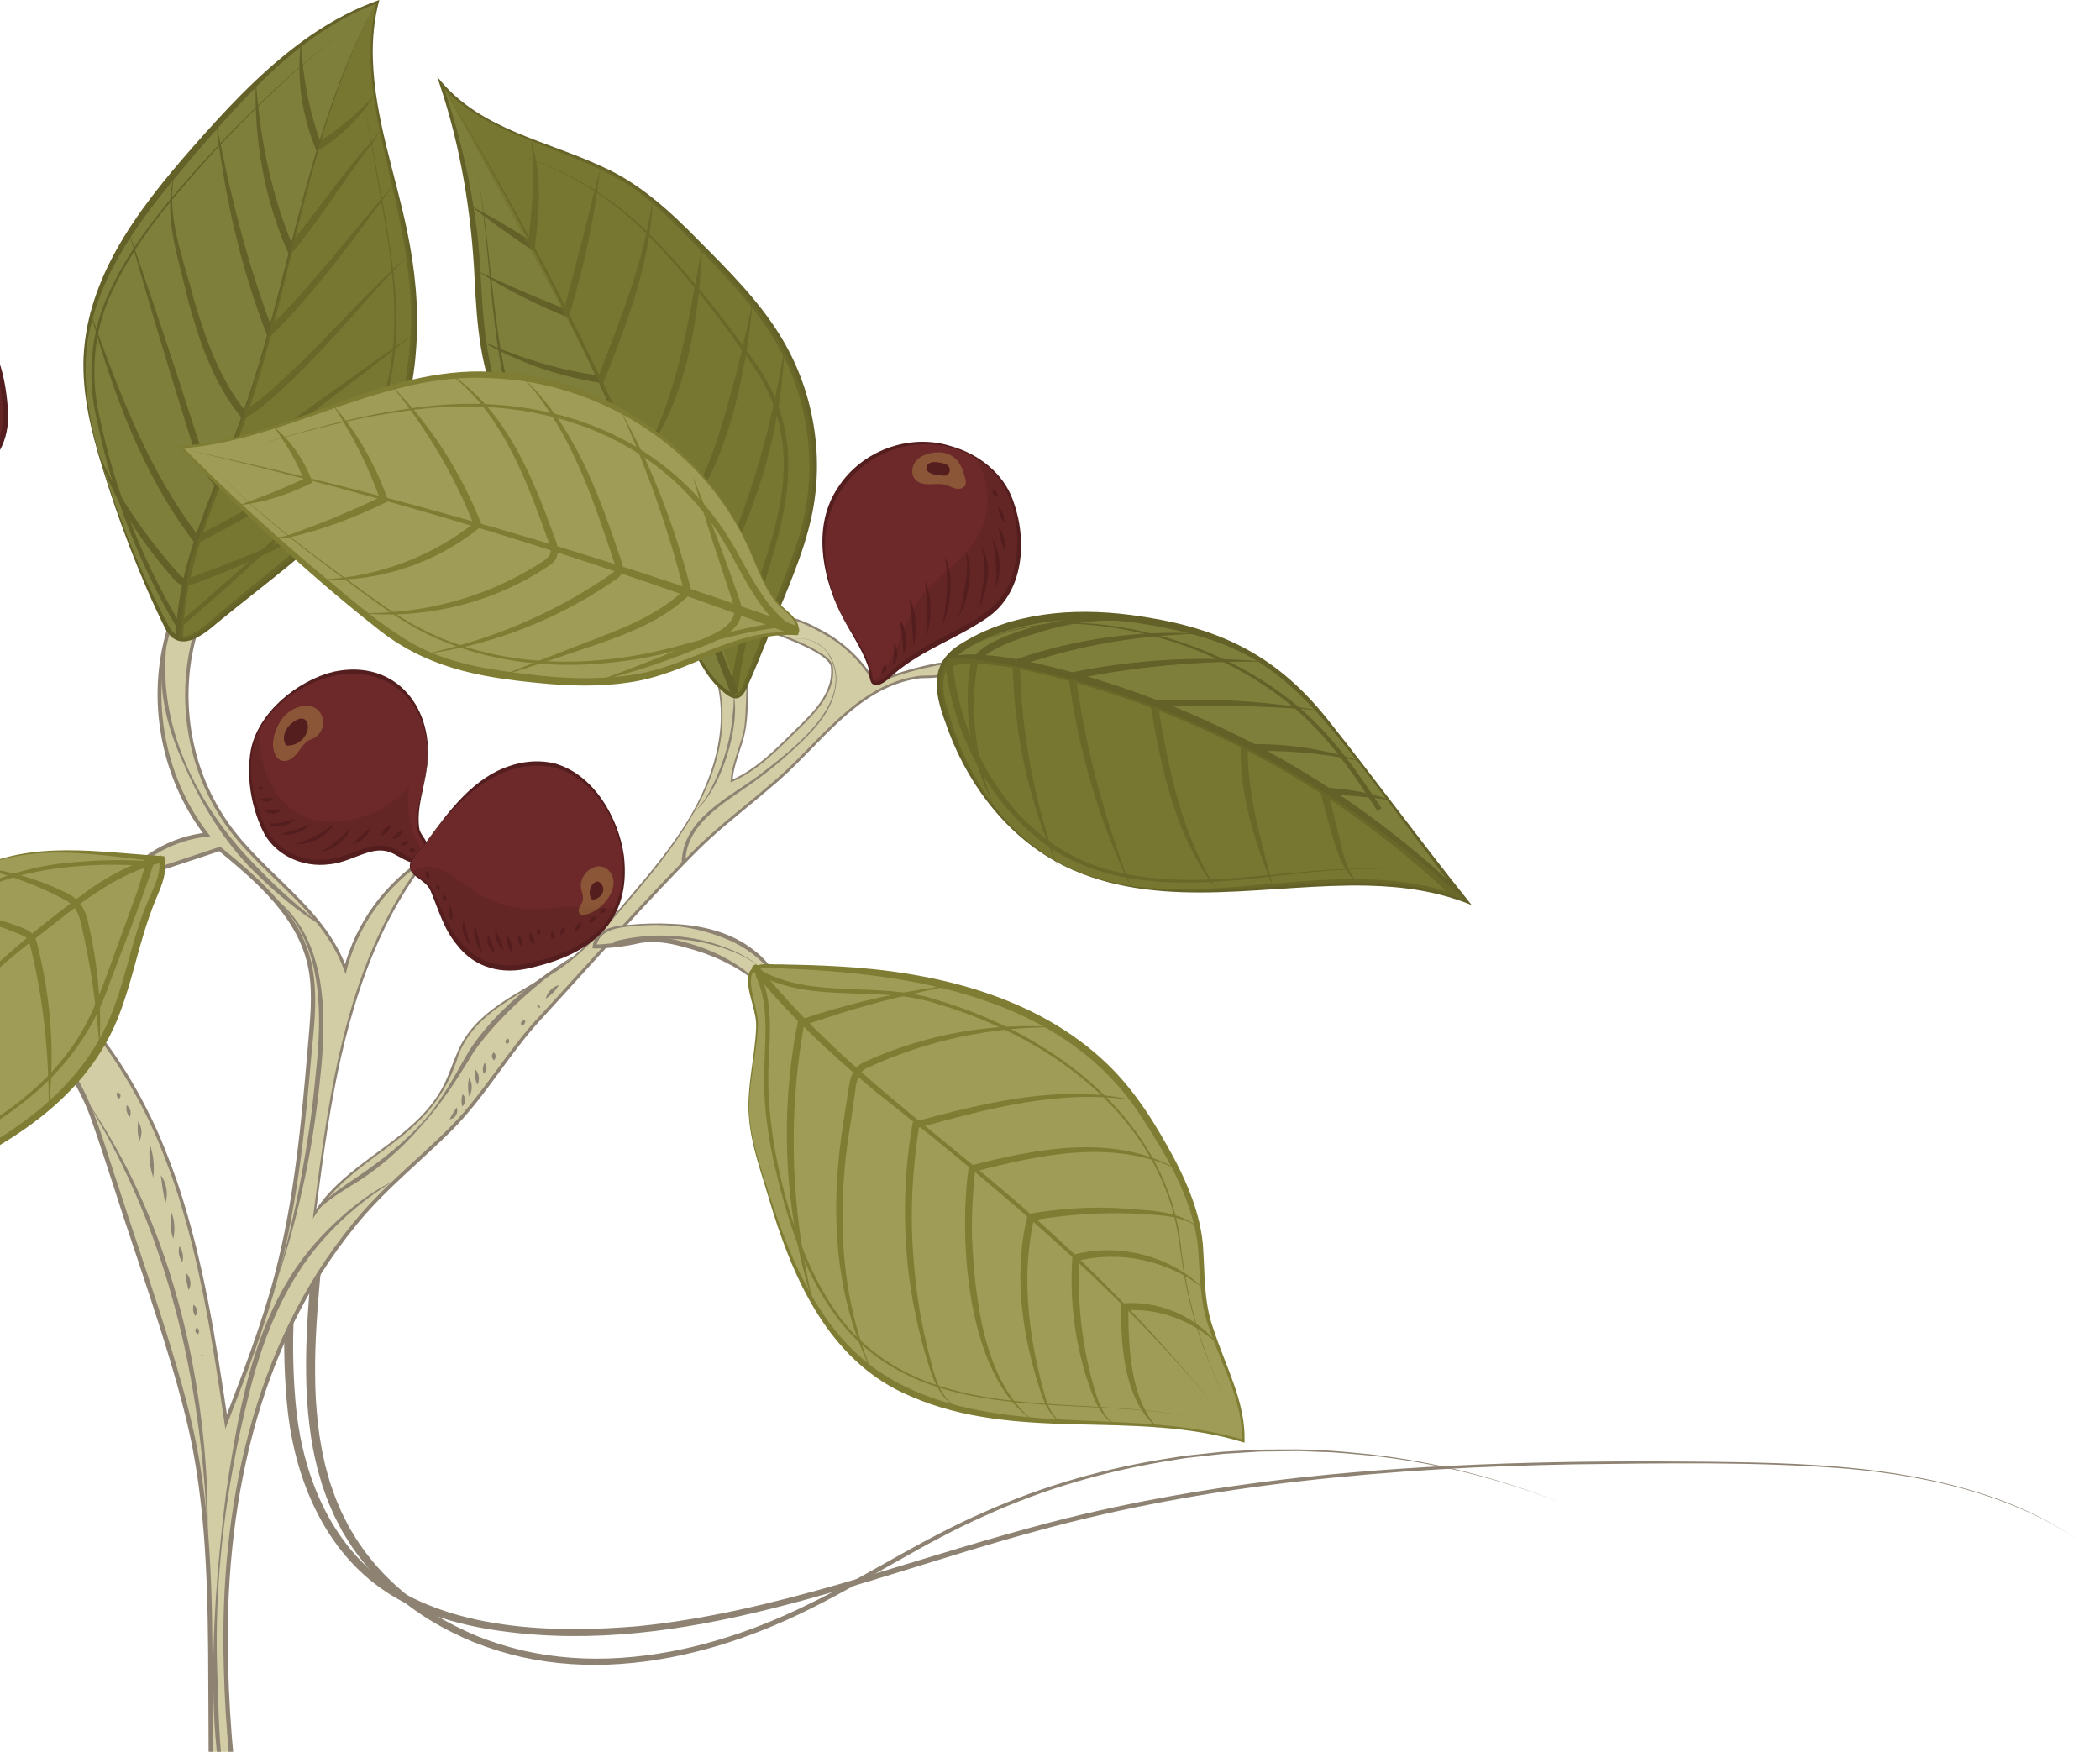 <svg width="344" height="287" viewBox="0 0 344 287" fill="none" xmlns="http://www.w3.org/2000/svg">
<g clip-path="url(#clip0_47_516)">
<path d="M50.774 196.316C48.294 207.092 47.462 218.319 48.381 229.348C49.229 240.179 53.301 251.454 62.009 258.332C73.459 267.119 90.589 267.602 104.47 266.429C126.759 264.203 147.732 255.931 169.259 250.155C183.648 246.225 198.385 243.697 213.186 242.041C235.411 239.633 257.779 239.245 280.114 239.482C294.947 239.664 310.08 240.076 324.334 244.601C331.449 246.803 338.184 250.258 344.008 254.901C332.258 245.472 317.14 241.907 302.418 240.607C287.586 239.427 272.666 239.736 257.794 239.902C228.098 240.457 198.187 242.976 169.481 250.924C141.044 258.633 112.291 271.389 82.182 267.23C74.758 266.223 67.223 264.052 61.225 259.346C52.169 252.255 47.89 240.647 46.963 229.483C45.988 218.272 46.773 206.941 49.245 195.959L50.79 196.324L50.774 196.316Z" fill="#8E8373"/>
<path d="M52.652 207.076C52.153 212.448 51.685 217.812 51.622 223.168C51.606 225.846 51.638 228.524 51.883 231.186C52.105 233.849 52.462 236.495 53.064 239.094C53.317 240.401 53.729 241.669 54.086 242.945C54.53 244.197 54.934 245.464 55.488 246.669C55.972 247.913 56.629 249.061 57.216 250.25C57.905 251.383 58.563 252.532 59.355 253.594C62.413 257.936 66.462 261.541 70.971 264.377C73.237 265.772 75.621 266.984 78.086 268.014C80.558 269.012 83.117 269.813 85.716 270.423C90.921 271.603 96.317 271.968 101.658 271.611C112.37 270.922 122.805 267.57 132.432 262.832C142.106 258.11 151.154 252.088 161.106 247.778C170.979 243.325 181.501 240.409 192.189 238.801C192.855 238.698 193.52 238.579 194.194 238.492L196.206 238.278L200.239 237.842L204.288 237.612L206.309 237.501C206.982 237.478 207.664 237.486 208.337 237.478L212.394 237.454C213.741 237.47 215.096 237.565 216.443 237.62C219.144 237.684 221.83 238.024 224.516 238.27C235.253 239.498 245.798 242.24 255.821 246.241C245.775 242.295 235.221 239.625 224.493 238.468C221.807 238.238 219.129 237.921 216.427 237.874C215.08 237.834 213.733 237.747 212.386 237.739L208.345 237.787C207.671 237.802 206.998 237.787 206.325 237.818L204.304 237.945L200.271 238.199L196.254 238.65L194.249 238.88C193.584 238.967 192.918 239.094 192.253 239.197C181.612 240.869 171.153 243.832 161.352 248.325C151.487 252.667 142.486 258.736 132.788 263.545C123.114 268.379 112.6 271.833 101.729 272.602C96.301 272.99 90.811 272.665 85.478 271.484C82.816 270.874 80.201 270.074 77.666 269.068C75.138 268.03 72.69 266.81 70.353 265.384C65.717 262.499 61.518 258.815 58.317 254.346C57.485 253.253 56.796 252.064 56.075 250.892C55.457 249.664 54.767 248.475 54.26 247.199C53.682 245.956 53.254 244.648 52.794 243.357C52.414 242.041 51.986 240.734 51.717 239.395C51.075 236.733 50.703 234.023 50.457 231.305C50.196 228.588 50.14 225.862 50.14 223.152C50.172 217.717 50.608 212.305 51.075 206.925L52.652 207.068V207.076Z" fill="#8E8373"/>
<path d="M-11.82 141.693C-16.748 121.338 -19.815 100.531 -20.972 79.621C-21.067 77.894 -21.138 76.103 -20.488 74.503C-19.839 72.902 -18.254 71.548 -16.535 71.73C-16.313 73.362 -15.822 73.505 -15.164 75.018C-18.919 104.564 -10.521 135.465 7.687 159.037C11.237 163.632 15.135 167.958 18.447 172.72C30.546 190.128 33.961 211.933 37.051 232.906C40.038 225.125 43.065 217.337 45.212 209.286C48.658 196.371 49.807 182.973 50.932 169.662C51.273 165.629 51.614 161.509 50.647 157.571C48.738 149.79 42.193 144.157 35.997 139.07C30.649 140.845 25.3 142.628 19.96 144.402C23.328 140.14 28.446 137.311 33.85 136.733C26.291 126.963 24.064 113.303 28.145 101.64C29.738 101.45 31.33 101.252 32.931 101.062C28.494 112.582 30.498 126.353 38.041 136.13C44.039 143.911 53.333 149.473 56.582 158.752C58.491 151.304 63.364 144.648 69.893 140.583C57.168 156.818 54.133 178.386 51.543 198.851C56.693 190.381 68.047 187.022 72.65 178.235C73.966 175.723 74.639 172.903 76.097 170.462C79.559 164.678 86.548 162.262 92.023 158.332C96.167 155.352 99.518 151.422 102.822 147.532C107.243 142.334 111.704 137.065 114.739 130.949C117.774 124.832 119.271 117.693 117.449 111.117C119.128 110.578 120.8 110.031 122.48 109.492C122.551 109.469 122.282 118.018 122.155 118.834C121.696 121.821 119.992 125.038 119.865 127.93C124.128 126.226 128.391 121.655 131.639 118.454C134.175 115.958 136.726 112.812 136.306 109.278C136.013 106.814 127.971 104.168 126.085 103.368C126.592 98.97 133.105 102.559 135.189 103.764C138.548 105.697 141.409 108.502 143.334 111.869C147.637 110.079 152.192 108.882 156.82 108.312C157.564 110.158 154.522 110.895 152.525 110.839C143.033 110.578 136.227 119.349 129.373 125.909C125.214 129.895 120.523 133.302 116.252 137.168C112.655 140.425 109.367 143.998 106.087 147.572C101.959 152.056 97.838 156.541 93.71 161.026C90.185 164.86 86.643 168.703 83.489 172.855C81.215 175.842 79.147 178.988 76.723 181.848C72.46 186.879 67.175 190.944 62.54 195.635C49.181 209.16 41.591 227.605 38.636 246.383C35.68 265.162 37.083 284.36 39.737 303.178C37.986 303.13 36.377 304.081 34.626 304.041C34.587 294.835 34.547 285.628 34.507 276.421C34.452 262.634 34.381 248.729 31.552 235.235C30.015 227.914 27.686 220.783 25.356 213.668C22.607 205.277 19.857 196.886 17.108 188.496C15.84 184.629 14.556 180.723 12.552 177.181C11.102 174.622 9.288 172.285 7.465 169.971C-5.386 153.641 -19.672 137.414 -38.68 129.023C-44.647 126.393 -50.946 124.61 -57.324 123.303C-62.926 122.154 -69.621 122.352 -74.874 120.284C-81.189 117.796 -87.416 112.368 -93.177 108.74C-99.294 104.881 -105.41 101.022 -111.527 97.171C-116.907 93.78 -122.295 90.381 -127.445 86.649C-142.634 75.644 -155.7 61.739 -165.723 45.9C-161.737 50.654 -157.189 54.94 -152.205 58.633C-155.248 48.229 -155.121 36.915 -151.833 26.583C-152.467 32.383 -152.768 38.222 -152.72 44.062C-152.689 47.833 -152.514 51.636 -151.564 55.281C-148.315 67.681 -136.929 75.937 -126.32 83.139C-114.348 91.269 -102.376 99.39 -90.404 107.519C-85.103 111.117 -79.683 114.769 -73.519 116.512C-69.05 117.78 -64.36 117.986 -59.756 118.628C-42.024 121.108 -24.624 129.316 -11.812 141.693H-11.82Z" fill="#D3CDA5"/>
<path d="M-11.836 141.653C-16.218 123.944 -19.086 105.753 -20.576 87.561C-20.805 84.518 -21.027 81.483 -21.178 78.425C-21.225 76.904 -21.13 75.295 -20.377 73.893C-19.609 72.483 -18.072 71.341 -16.392 71.571C-16.329 72.942 -15.433 73.829 -14.998 75.042C-18.5 103.185 -11.028 132.494 5.429 155.558C9.462 161.382 14.406 166.524 18.494 172.356C21.537 176.753 24.104 181.452 26.235 186.348C27.186 188.607 28.296 191.507 29.096 193.82C33.343 206.466 35.395 219.714 37.336 232.866L36.758 232.803C39.776 224.927 42.835 217.051 44.974 208.906C48.191 196.673 49.364 184.011 50.433 171.429C50.766 167.23 51.289 163.006 50.56 158.902C49.039 150.456 42.098 144.553 35.775 139.339L36.1 139.403L20.055 144.719L19.002 145.068C22.464 140.29 27.915 137.026 33.802 136.416L33.58 136.931C25.958 127.05 23.732 113.319 27.852 101.545L27.915 101.371L28.098 101.347L32.883 100.777L33.367 100.721L33.192 101.173C29.262 111.457 30.419 123.509 36.148 132.89C41.781 142.406 52.937 147.952 56.796 158.672L56.328 158.696C58.261 151.185 63.174 144.49 69.75 140.393L70.86 139.704C67.35 144.03 64.434 148.832 62.136 153.91C55.742 168.054 53.674 183.607 51.709 198.875L51.376 198.756C56.582 190.381 66.898 187.315 71.961 179.067C73.245 177.062 73.902 174.741 74.869 172.546C77.65 165.542 85.225 162.729 91.024 158.847C95.002 156.2 98.266 152.651 101.364 149.038C104.462 145.401 107.608 141.796 110.365 137.897C115.856 130.307 119.857 120.553 117.298 111.156L117.266 111.029L117.393 110.99L120.254 110.063L121.68 109.603L122.393 109.373H122.417C122.417 109.373 122.448 109.366 122.496 109.373C122.551 109.389 122.599 109.453 122.607 109.484C122.615 109.548 122.607 109.532 122.615 109.564V109.667C122.425 113.803 122.844 118.287 121.434 122.178C120.832 124.087 120.111 125.981 120 127.954L119.794 127.803C124.144 125.925 127.48 122.312 130.823 119.032C133.509 116.409 136.663 113.137 136.084 109.104C135.847 108.431 135.205 107.9 134.587 107.456C131.94 105.681 128.858 104.667 125.879 103.486C126.537 98.526 133.169 102.448 135.609 103.819C138.842 105.76 141.599 108.502 143.477 111.782L143.239 111.703C147.557 109.904 152.129 108.7 156.772 108.129L156.931 108.114L156.978 108.256C157.842 111.283 152.493 111.037 150.671 111.125C140.157 112.527 134.159 122.55 126.497 128.809C122.638 132.153 118.558 135.235 114.874 138.761C106.404 147.168 96.872 158.038 88.822 166.794C83.576 172.411 79.813 179.202 74.465 184.732C69.101 190.191 63 194.898 58.206 200.904C41.932 220.847 36.678 247.469 37.368 272.697C37.597 283.037 38.675 293.337 40.133 303.582C38.303 303.4 36.663 304.438 34.595 304.43H34.246V304.073L34.151 281.737C34.048 266.889 34.341 251.906 31.552 237.272C29.143 224.721 22.583 206.949 18.677 194.573C17.504 191.039 16.395 187.474 15.151 183.987C13.392 178.663 10.31 174.028 6.76 169.741C-1.282 159.552 -9.776 149.568 -19.839 141.312C-31.224 131.749 -45.209 125.561 -59.883 123.287C-63.544 122.764 -67.283 122.582 -70.976 121.829C-74.692 121.14 -78.138 119.389 -81.3 117.384C-84.469 115.387 -87.456 113.145 -90.507 111.029C-99.769 104.905 -109.451 99.113 -118.769 93.051C-137.682 81.079 -154.06 65.035 -166 46.074L-165.477 45.694C-161.515 50.432 -156.991 54.703 -152.023 58.387L-152.507 58.72C-155.557 48.253 -155.414 36.883 -152.11 26.496L-151.564 26.614C-152.015 30.703 -152.301 34.815 -152.412 38.927C-152.657 47.049 -152.625 55.661 -148.117 62.753C-141.628 73.441 -130.488 79.883 -120.465 86.871L-100.007 100.777C-91.79 106.062 -82.908 113.581 -73.511 116.362C-67.545 118.018 -61.262 117.97 -55.224 119.286C-39.092 122.479 -23.666 130.196 -11.844 141.661L-11.836 141.653ZM-11.796 141.724C-24.569 129.633 -40.97 121.702 -58.306 118.992C-65.413 117.915 -72.861 117.843 -79.382 114.421C-86.07 111.172 -94.001 105.15 -100.221 101.086L-120.702 87.212C-133.808 78.187 -150.478 68.671 -152.586 51.296C-153.426 43.047 -152.927 34.767 -152.118 26.543L-151.572 26.662C-154.828 36.946 -154.947 48.197 -151.912 58.545L-151.651 59.425C-156.944 55.59 -161.777 51.121 -165.976 46.106L-165.453 45.725C-153.521 64.591 -137.215 80.509 -118.341 92.386C-109.016 98.415 -99.325 104.223 -90.055 110.364C-84.002 114.468 -78.154 119.602 -70.825 121.052C-67.212 121.789 -63.488 121.979 -59.78 122.502C-35.963 126.187 -18.919 138.587 -3.366 156.351C0.35 160.526 3.876 164.868 7.346 169.258C9.66 172.182 11.997 175.161 13.661 178.536C16.141 183.583 17.567 189.042 19.382 194.327C23.335 206.775 29.833 224.404 32.265 237.121C35.054 251.819 34.761 266.841 34.864 281.721L34.959 304.057L34.602 303.693C36.219 303.748 37.819 302.805 39.713 302.829L39.349 303.241C37.93 293.123 36.869 282.934 36.647 272.705C35.949 247.342 41.329 220.553 57.731 200.515C62.54 194.509 68.673 189.787 74.053 184.336C79.385 178.837 83.172 172.039 88.418 166.445C96.507 157.69 106.047 146.835 114.541 138.428C118.241 134.894 122.337 131.812 126.196 128.477C133.913 122.178 139.975 112.107 150.624 110.72C152.47 110.578 154.498 110.871 156.114 109.825C156.606 109.5 156.843 108.954 156.606 108.399L156.812 108.518C152.145 109.088 147.557 110.3 143.223 112.115C141.377 108.835 138.636 106.069 135.411 104.136C133.367 102.971 126.838 99.089 126.228 103.399L126.125 103.217C129.048 104.382 132.091 105.396 134.769 107.187C135.411 107.654 136.092 108.169 136.393 109.009C136.544 109.857 136.496 110.649 136.346 111.449C135.664 114.65 133.279 117.059 131.037 119.262C127.654 122.566 124.334 126.171 119.897 128.088L119.675 128.183L119.691 127.946C119.889 124.879 121.371 122.178 121.925 119.214C122.266 116.14 122.234 112.963 122.329 109.865V109.682V109.595C122.329 109.595 122.329 109.548 122.329 109.579C122.329 109.603 122.377 109.667 122.432 109.667C122.48 109.667 122.52 109.651 122.504 109.659C121.307 110.047 118.724 110.879 117.48 111.275L117.568 111.109C121.402 125.901 110.619 138.809 101.562 149.228C98.464 152.849 95.192 156.43 91.183 159.1C87.213 161.778 82.768 163.735 79.234 166.944C78.355 167.745 77.571 168.632 76.865 169.583C76.184 170.549 75.614 171.587 75.154 172.689C70.828 187.196 58.959 188.076 51.693 198.962L51.249 199.683L51.352 198.851C53.935 178.631 56.804 157.04 69.703 140.465L70.004 140.797C63.293 144.981 58.388 151.914 56.613 159.615L56.344 158.855C52.438 148.174 41.361 142.754 35.696 133.191C29.864 123.659 28.676 111.441 32.653 100.983L32.962 101.379L28.185 101.957L28.43 101.759C24.397 113.335 26.608 126.876 34.111 136.558L34.46 137.01L33.889 137.073C28.581 137.644 23.534 140.433 20.23 144.632L19.865 144.109L35.902 138.769L36.084 138.706C39.396 141.423 42.708 144.189 45.529 147.477C52.216 155.043 52.153 162.056 51.13 171.5C50.045 184.114 48.849 196.791 45.6 209.08C43.437 217.273 40.363 225.157 37.328 233.033L36.916 234.094L36.75 232.961C34.824 219.824 32.804 206.624 28.581 194.002C27.78 191.681 26.695 188.828 25.744 186.57C23.637 181.697 21.085 177.031 18.075 172.657C14.026 166.857 9.089 161.699 5.033 155.844C-11.448 132.668 -18.935 103.233 -15.346 75.002L-15.33 75.097C-15.56 74.55 -15.861 74.059 -16.162 73.52C-16.471 72.982 -16.63 72.356 -16.709 71.754L-16.558 71.896C-18.024 71.738 -19.395 72.776 -20.092 74.051C-20.805 75.359 -20.908 76.92 -20.869 78.417C-20.734 81.452 -20.52 84.502 -20.298 87.537C-18.904 105.816 -16.004 123.865 -11.796 141.724Z" fill="#8E8373"/>
<path d="M6.245 152.666C-2.558 147.73 -8.168 138.809 -12.098 129.768C-14.055 125.22 -16.241 120.688 -17.208 115.783C-18.096 110.887 -18.119 105.887 -18.412 100.935C-18.737 94.335 -18.959 87.735 -19.046 81.127C-18.254 87.497 -18.016 94.351 -17.596 100.896C-17.097 107.472 -17.509 114.167 -15.465 120.45C-11.4 132.842 -4.333 144.965 6.245 152.659V152.666Z" fill="#8E8373"/>
<path d="M-21.281 80.739C-24.688 77.395 -28.158 73.956 -30.218 69.654C-32.278 65.352 -32.666 59.924 -29.965 55.986C-29.069 54.679 -27.881 53.601 -26.605 52.666C-20.837 48.483 -12.573 47.532 -6.496 51.24C-5.331 51.953 -4.246 52.825 -3.366 53.871C-2.146 55.321 -1.33 57.072 -0.704 58.854C0.247 61.564 0.778 64.424 0.881 67.293C0.936 68.965 0.849 70.676 0.271 72.253C-0.585 74.614 -2.471 76.5 -4.634 77.759C-6.805 79.027 -9.253 79.724 -11.701 80.263C-12.763 80.493 -13.864 80.723 -14.728 81.373C-15.568 82.006 -16.115 82.989 -17.034 83.496C-18.817 84.478 -20.235 81.753 -21.281 80.723V80.739Z" fill="#6D2929"/>
<path d="M-21.312 80.77C-25.955 76.238 -31.193 71.334 -32.096 64.559C-32.405 62.349 -32.199 60.035 -31.367 57.935C-28.681 51.826 -21.106 48.808 -14.784 48.8C-3.849 49.077 0.413 56.374 1.245 66.429C1.792 71.191 0.089 75.525 -4.214 77.957C-7.09 79.748 -10.465 80.144 -13.619 80.984C-14.681 81.317 -15.362 82.173 -16.131 82.941C-18.349 85.239 -19.934 82.307 -21.312 80.77ZM-21.257 80.715C-19.942 82.109 -18.262 85.081 -16.289 82.783C-15.56 81.975 -14.831 81.032 -13.761 80.644C-5.87 78.536 1.325 76.286 0.413 66.485C0.096 62.261 -0.902 57.785 -3.421 54.322C-6.108 50.947 -10.521 49.148 -14.799 49.077C-21.059 48.974 -28.269 52.143 -30.765 58.173C-33.871 66.904 -27.271 75.042 -21.265 80.707L-21.257 80.715Z" fill="#541E1E"/>
<path d="M27.456 104.144C25.277 118.549 32.344 132.264 42.28 142.247C45.545 145.646 49.118 148.744 52.818 151.708C48.857 149.457 45.03 146.13 41.67 142.834C36.575 137.771 32.852 131.551 30.023 124.99C27.067 118.644 25.213 110.847 27.448 104.144H27.456Z" fill="#8E8373"/>
<path d="M16.735 76.294C14.992 70.557 13.558 64.615 13.867 58.625C14.556 45.329 23.534 34.086 32.297 24.063C40.711 14.436 49.823 4.635 61.859 0.309C58.745 12.646 63.76 25.363 66.28 37.834C68.863 50.614 68.641 64.591 62.081 75.866C55.678 86.863 44.483 93.598 35.149 101.799C32.915 103.764 31.346 104.667 30.134 104.715C27.693 104.825 26.663 101.521 24.429 96.633C21.418 90.033 18.843 83.234 16.743 76.294H16.735Z" fill="#7F7F3C"/>
<path d="M16.68 76.309C14.905 70.573 13.463 64.607 13.685 58.553C14.358 44.085 24.207 32.375 33.406 22.035C38.746 16.045 44.435 10.229 51.083 5.665C54.522 3.336 58.214 1.371 62.136 -0.008C61.264 3.169 60.979 6.481 61.082 9.769C61.391 19.372 64.743 28.445 66.684 37.802C67.991 44.062 68.649 50.503 68.181 56.929C66.724 80.073 51.733 88.812 35.609 102.029C33.184 104.128 29.373 107.147 27.099 103.051C22.876 94.493 19.461 85.421 16.672 76.302L16.68 76.309ZM16.791 76.278C19.619 85.318 23.225 94.335 27.693 102.678C29.698 106.18 32.875 103.106 34.967 101.308C50.608 87.87 65.432 79.701 67.088 56.858C68.348 44.062 64.228 31.733 61.764 19.317C60.607 13.05 60.1 6.513 61.669 0.261L61.922 0.491C54.379 3.249 47.938 8.272 42.296 13.898C36.694 19.587 31.441 25.687 26.434 31.899C21.529 38.127 17.013 44.941 15.032 52.698C12.869 60.518 14.469 68.687 16.791 76.286V76.278Z" fill="#636128"/>
<path d="M28.811 104.77C28.913 93.249 34.064 82.482 38.184 71.968C40.648 65.613 42.653 59.1 44.412 52.516C49.15 35.013 52.691 16.861 61.423 0.769C50.695 21.052 48.246 44.212 41.203 65.803C38.501 74.321 34.381 82.862 32.004 91.467C30.776 95.809 29.983 100.285 29.999 104.762H28.811V104.77Z" fill="#636128"/>
<path d="M15.951 73.829C19.12 81.222 23.843 87.822 29.128 93.836C30.221 95.341 31.085 94.62 32.804 94.042C39.681 91.546 46.907 88.305 53.737 85.691C47.993 88.646 42.201 91.514 36.219 93.963C34.777 94.557 33.145 95.159 31.671 95.698C31.14 95.872 30.443 96.07 29.706 95.809C28.993 95.531 28.597 95.008 28.248 94.62C22.955 88.527 18.344 81.594 15.951 73.837V73.829Z" fill="#636128"/>
<path d="M14.691 50.852C19.342 63.822 24.215 77.054 32.709 88.06L31.972 87.893C34.88 86.443 37.748 84.906 40.577 83.314C48.761 78.702 57.683 73.085 65.868 68.473C55.108 75.604 43.992 83.108 32.503 88.955L32.067 89.177L31.766 88.789C23.28 77.625 18.455 64.226 14.691 50.86V50.852Z" fill="#636128"/>
<path d="M21.061 37.913C23.153 43.792 26.053 52.429 28.042 58.45C29.199 61.873 30.268 65.328 31.386 68.766C32.511 72.181 33.43 75.755 35.72 78.354L34.935 78.266C45.56 70.478 57.16 62.024 67.999 54.576C57.699 62.745 46.186 71.357 35.625 79.217L35.205 79.534C32.447 76.666 31.512 72.728 30.356 69.091C27.25 59.14 23.874 47.952 21.07 37.913H21.061Z" fill="#636128"/>
<path d="M28.62 28.461C27.091 35.409 30.055 42.255 31.718 48.903C33.668 55.519 36.013 62.19 40.395 67.602L39.65 67.467C42.264 65.946 44.554 63.838 46.812 61.731C53.413 55.661 59.941 47.968 66.652 42.017C60.377 48.443 54.102 56.359 47.541 62.507C45.291 64.654 42.993 66.833 40.228 68.481L39.808 68.735L39.491 68.347C34.983 62.808 32.653 55.931 30.791 49.156C29.318 42.437 26.529 35.314 28.613 28.453L28.62 28.461Z" fill="#636128"/>
<path d="M35.395 19.88C37.605 31.535 40.474 43.135 44.728 54.211L43.762 54.005C47.549 50.273 51.012 46.233 54.45 42.184C57.453 38.563 61.692 33.413 64.751 29.926C58.468 38.412 52.074 47.389 44.594 54.845L43.96 55.479L43.627 54.639C39.333 43.499 36.67 31.733 35.387 19.872L35.395 19.88Z" fill="#636128"/>
<path d="M41.908 13.081C42.55 22.479 44.388 31.923 48.112 40.591L47.129 40.449C51.028 35.782 54.522 30.703 58.404 25.996C59.616 24.372 61.336 23.089 62.199 21.235C61.573 23.2 59.917 24.618 58.84 26.337C55.053 31.551 51.622 36.994 47.422 41.93C43.326 32.945 41.575 22.93 41.9 13.089L41.908 13.081Z" fill="#636128"/>
<path d="M49.3 6.949C49.601 12.677 50.655 18.374 52.684 23.746L51.844 23.461C55.409 21.314 58.602 18.58 61.391 15.49C59.062 19.325 55.71 22.486 51.875 24.808C49.53 19.206 48.516 12.986 49.308 6.949H49.3Z" fill="#636128"/>
<path d="M28.922 102.765C22.765 92.315 18.336 80.858 15.903 68.98C14.2 61.826 14.778 54.243 18.011 47.611C22.131 38.785 28.739 31.479 35.244 24.356C41.852 17.289 48.999 10.736 56.614 4.77C49.047 10.792 41.947 17.392 35.395 24.491C28.969 31.622 22.409 38.975 18.376 47.77C15.222 54.362 14.715 61.818 16.442 68.87C18.938 80.659 23.423 92.029 29.603 102.361L28.922 102.765Z" fill="#636128"/>
<path d="M29.207 102.116C35.918 96.395 42.51 90.524 48.967 84.51C55.472 78.663 61.542 71.793 63.388 63.006C65.472 54.394 64.545 45.416 63.118 36.772L58.547 10.689C60.028 19.998 64.656 40.75 64.87 49.893C65.487 65.542 60.813 74.622 49.379 84.938C42.962 91.007 36.409 96.934 29.73 102.71L29.215 102.108L29.207 102.116Z" fill="#636128"/>
<path d="M125.309 162.135C125.942 161.968 126.576 161.778 127.186 161.548C127.377 161.477 127.575 161.39 127.646 161.2C127.725 161.002 127.614 160.78 127.511 160.598C122.504 152.104 111.371 150.67 102.545 151.7C101.436 151.827 100.295 151.977 99.296 152.492C98.298 152.999 97.458 153.95 97.379 155.067C99.74 155.036 102.101 154.742 104.407 154.188C107.798 153.372 111.411 154.497 114.723 155.566C118.716 156.858 122.409 159.092 125.309 162.135Z" fill="#D3CDA5"/>
<path d="M125.317 162.095L126.426 161.683C126.671 161.572 127.25 161.438 127.44 161.247C127.654 161.065 127.385 160.717 127.155 160.4C125.221 157.46 122.345 155.242 119.121 153.903C114.794 152.056 110.025 151.312 105.318 151.605C102.656 151.882 98.235 151.708 97.688 155.091L97.379 154.758C99.883 154.679 102.323 154.315 104.787 153.704C107.386 153.174 110.001 153.744 112.425 154.433C117.274 155.749 122.036 158.244 125.324 162.095H125.317ZM125.301 162.174C121.64 158.625 117.068 156.478 112.203 155.21C109.819 154.528 107.331 154.077 104.938 154.489C102.394 155.075 99.701 155.424 97.054 155.376L97.078 155.051C97.434 152.254 100.62 151.629 102.933 151.526C105.302 151.304 107.687 151.224 110.064 151.359C114.818 151.541 119.739 152.666 123.542 155.709C125.15 156.905 126.45 158.514 127.48 160.209C127.701 160.55 128.066 161.097 127.638 161.469C127.321 161.731 126.814 161.755 126.45 161.881L125.301 162.174Z" fill="#8E8373"/>
<path d="M175.78 142.485C195.62 151.248 219.818 139.545 239.999 147.493C234.318 140.06 228.637 132.636 222.963 125.204C217.813 118.462 212.465 111.552 205.12 107.305C200.683 104.746 195.707 103.273 190.684 102.25C184.226 100.935 177.555 100.341 171.042 101.331C165.939 102.116 159.395 103.97 155.599 107.71C152.311 110.95 154.807 116.837 156.328 120.894C159.799 130.188 166.605 138.42 175.78 142.477V142.485Z" fill="#7F7F3C"/>
<path d="M175.804 142.43C185.882 146.867 197.133 145.789 207.806 144.83C218.542 143.903 229.896 142.952 240.133 147.16L239.721 147.706L234.143 140.219C228.613 133.032 222.821 124.967 216.973 118.113C212.925 113.438 208.282 109.152 202.696 106.553C199.914 105.237 196.967 104.303 193.972 103.558C185.042 101.379 175.519 100.507 166.565 102.892C163.61 103.669 160.694 104.738 158.182 106.41C157.01 107.218 155.75 108.145 155.1 109.413C153.864 112.186 154.902 115.308 155.79 118.073C158.935 128.397 165.725 137.977 175.796 142.437L175.804 142.43ZM175.756 142.54C165.607 138.111 158.388 128.714 154.878 118.39C153.008 113.343 152.145 108.581 157.517 105.404C165.646 100.341 175.717 99.533 185.011 100.721C198.797 102.496 208.598 106.727 217.393 117.756C224.928 127.201 232.701 137.826 240.284 147.279L241.076 148.285C235.696 146.058 229.873 145.226 224.073 145.1C208.06 144.727 191.04 149.172 175.764 142.54H175.756Z" fill="#636128"/>
<path d="M154.767 108.906C156.257 108.003 158.095 107.916 159.83 107.979C163.792 108.129 167.706 108.914 171.557 109.857C196.642 115.981 220.048 128.817 238.707 146.661" stroke="#636128" stroke-width="1.5" stroke-miterlimit="10"/>
<path d="M162.762 131.907C159.094 124.784 157.58 116.362 159.054 108.446C160.789 104.437 170.63 102.242 174.71 101.49C176.984 101.165 179.266 100.951 181.572 101.078C183.862 101.252 186.08 101.648 188.362 101.553C186.104 101.918 183.798 101.64 181.556 101.664C178.197 101.664 174.837 102.298 171.605 103.185C168.459 104.16 165.06 105.095 162.255 106.783C161.352 107.345 160.48 108.042 160.132 108.874C158.745 116.552 159.894 124.673 162.762 131.915V131.907Z" fill="#636128"/>
<path d="M196.864 103.819C189.155 103.978 181.477 104.984 174.021 106.933C171.549 107.591 169.093 108.312 166.676 109.167L167.072 108.605C167.263 119.904 169.418 131.139 173.189 141.788C168.491 131.4 166.074 120.014 165.892 108.621V108.193L166.296 108.058C176.073 104.683 186.532 103.162 196.864 103.827V103.819Z" fill="#636128"/>
<path d="M207.109 108.415C196.571 108.256 186.041 109.167 175.733 111.323L176.192 110.673C176.612 113.66 177.095 116.639 177.698 119.595C179.472 128.492 182.103 137.2 185.399 145.646C180.075 134.712 176.628 122.875 175.027 110.823L174.956 110.277L175.487 110.166C185.859 108.05 196.563 107.393 207.101 108.407L207.109 108.415Z" fill="#636128"/>
<path d="M215.936 116.362C207.006 115.609 198.021 115.411 189.076 115.918L189.622 115.245C190.09 117.946 190.549 120.648 191.096 123.326C192.728 131.345 195.081 139.339 199.653 146.217C192.673 137.517 190.216 126.218 188.473 115.443L188.37 114.801L189.02 114.769C198.013 114.326 207.069 114.809 215.943 116.378L215.936 116.362Z" fill="#636128"/>
<path d="M222.639 124.658C216.466 123.39 210.144 122.811 203.845 123.097L204.399 122.526C204.368 126.44 204.922 130.339 205.754 134.173C206.451 137.541 207.782 142.303 208.646 145.686C205.699 138.309 203.084 130.552 203.234 122.518L203.25 121.964L203.797 121.94C210.175 121.71 216.601 122.582 222.639 124.665V124.658Z" fill="#636128"/>
<path d="M227.955 131.115C224.247 130.608 220.555 130.228 216.823 130.164L217.401 129.459C218.122 132.026 218.788 134.609 219.398 137.208C220.008 139.791 220.531 142.43 222.29 144.513C220.095 142.857 219.192 140.005 218.423 137.493C217.583 134.681 216.815 131.844 216.102 129C220.127 129.11 224.168 129.768 227.963 131.123L227.955 131.115Z" fill="#636128"/>
<path d="M137.518 100.024C135.062 94.993 133.842 87.973 136.124 82.68C138.223 77.815 142.732 73.996 147.937 72.902C151.955 72.055 156.241 72.863 159.775 74.931C164.014 77.411 166.074 81.23 166.708 86.055C167.231 90.009 166.938 94.272 164.711 97.576C162.081 101.474 157.366 103.257 153.214 105.483C151.17 106.584 149.205 107.836 147.351 109.223C146.416 109.92 143.865 112.883 142.962 111.727C142.613 111.283 142.597 109.738 142.391 109.167C142.011 108.09 141.488 107.068 140.941 106.069C139.832 104.033 138.533 102.116 137.518 100.032V100.024Z" fill="#6D2929"/>
<path d="M137.487 100.048C134.547 93.868 133.208 85.92 137.241 79.907C141.084 73.861 148.928 70.93 155.766 73.085C160.258 74.352 164.347 77.482 165.947 81.983C168.332 88.48 167.809 97.108 161.605 101.284C156.328 104.889 150.085 106.814 145.434 111.33C144.776 111.822 143.564 112.765 142.779 111.909C142.28 111.093 142.463 110.126 142.225 109.286C141.123 105.99 138.968 103.177 137.479 100.056L137.487 100.048ZM137.558 100.008C139.246 103.645 142.344 106.814 142.914 110.887C143.081 112.432 144.332 111.465 145.069 110.847C147.969 107.971 151.519 105.816 155.164 104.017C159.157 101.997 163.57 99.826 165.408 95.508C167.754 89.557 166.866 80.81 161.764 76.5C152.089 68.37 137.407 74.337 135.347 86.562C134.658 91.094 135.601 95.832 137.566 100L137.558 100.008Z" fill="#541E1E"/>
<path opacity="0.35" d="M159.767 74.931C164.006 77.411 166.066 81.23 166.7 86.055C167.223 90.009 166.93 94.272 164.703 97.576C162.073 101.474 157.358 103.257 153.207 105.483C151.162 106.584 149.197 107.836 147.343 109.223C146.408 109.92 143.857 112.883 142.954 111.727C147.177 108.264 147.668 102.06 150.988 97.726C153.627 94.279 157.652 91.998 159.918 88.29C162.406 84.225 162.429 78.885 159.767 74.931Z" fill="#541E1E"/>
<path d="M13.463 179.233C26.64 197.893 32.804 220.831 33.905 243.468C34.008 245.884 34.072 250.789 34.032 253.213L33.834 248.348C32.614 224.166 26.703 199.747 13.463 179.241V179.233Z" fill="#8E8373"/>
<path d="M43.54 146.122C53.698 152.445 53.611 165.938 52.462 176.516C51.899 182.046 51.083 187.545 49.942 192.98C48.793 198.408 47.383 203.788 45.616 209.049C47.058 203.7 48.334 198.305 49.34 192.861C50.354 187.426 51.17 181.943 51.669 176.436C52.858 165.914 53.175 152.88 43.54 146.122Z" fill="#8E8373"/>
<path d="M51.281 198.923C52.755 196.839 54.862 195.302 56.938 193.891C61.13 191.11 65.186 188.147 68.633 184.479C72.191 180.818 74.393 176.302 76.969 171.944C81.207 165.613 87.356 160.732 93.75 156.739L93.798 156.802C87.855 161.374 81.952 166.223 77.594 172.348C75.019 176.627 72.254 180.953 68.839 184.661C65.527 188.48 61.637 191.847 57.271 194.399C55.148 195.73 53.032 197.092 51.344 198.97L51.281 198.923Z" fill="#8E8373"/>
<path d="M111.665 141.32C111.807 134.197 119.184 130.814 124.16 127.138C129.762 122.843 140.91 114.682 135.403 106.767C134.056 105.127 131.703 104.168 129.619 104.897C130.641 104.524 131.782 104.548 132.804 104.905C136.084 105.943 137.526 109.698 136.837 112.891C136.013 117.273 132.527 120.419 129.413 123.318C127.804 124.768 126.125 126.147 124.39 127.439C119.62 131.067 112.362 134.459 112.267 141.289L111.673 141.32H111.665Z" fill="#8E8373"/>
<path d="M39.745 303.439C32.447 289.352 35.07 260.059 37.083 244.204C39.301 229.578 42.042 213.763 52.588 202.623C55.972 199.018 60.092 195.555 64.434 193.511C60.171 196.094 56.289 199.279 53.016 203.003C46.329 210.459 42.764 219.999 40.482 229.626C36.916 244.141 35.046 259.1 35.593 274.052C35.926 283.9 35.957 294.312 39.745 303.431V303.439Z" fill="#8E8373"/>
<path d="M119.58 111.956C122.211 116.782 118.185 129.76 113.756 132.914C115.198 131.67 116.133 129.99 116.934 128.294C118.542 124.879 119.643 121.258 119.984 117.487C120.166 115.641 120.475 113.66 119.572 111.948L119.58 111.956Z" fill="#8E8373"/>
<path d="M100.485 154.283C106.808 152.587 113.638 153.023 119.659 155.551C121.648 156.375 123.605 157.444 125.031 159.076C123.558 157.484 121.585 156.485 119.588 155.733C113.606 153.419 106.824 153.189 100.707 155.043L100.485 154.283Z" fill="#8E8373"/>
<path d="M122.718 182.672C122.908 186 123.882 189.225 124.857 192.41C128.415 204.073 132.551 216.433 142.138 223.968C150.473 230.521 161.558 232.28 172.143 232.835C182.729 233.389 193.544 232.993 203.686 236.083C203.948 228.089 198.544 220.997 197.3 213.09C196.793 209.865 196.991 206.561 196.579 203.32C195.842 197.52 193.172 192.14 190.224 187.085C188.283 183.75 186.183 180.493 183.664 177.569C176.778 169.599 166.985 164.559 156.82 161.834C146.654 159.1 136.037 158.522 125.507 158.252C120.301 158.118 124.16 164.472 124.033 168.022C123.859 172.926 122.44 177.736 122.726 182.664L122.718 182.672Z" fill="#9E9C57"/>
<path d="M122.773 182.664C123.098 187.252 124.754 191.602 126.093 195.975C129.611 206.64 134.246 217.875 143.738 224.523C153.246 231.068 165.155 232.185 176.406 232.692C185.557 233.12 194.875 233.247 203.734 235.901L203.48 236.083C203.623 229.634 200.231 223.929 198.203 217.97C196.444 213.454 196.634 208.534 196.191 203.804C195.184 195.952 190.874 188.979 186.643 182.458C173.879 163.22 149.079 159.378 127.654 158.649C126.267 158.688 124.358 158.102 123.375 159.275C122.979 159.829 122.963 160.645 123.035 161.406C123.264 163.775 124.326 166.025 124.128 168.466C123.867 173.22 122.52 177.894 122.765 182.68L122.773 182.664ZM122.654 182.672C122.353 177.878 123.653 173.196 123.859 168.442C123.985 166.065 122.86 163.807 122.575 161.453C122.488 160.661 122.432 159.758 122.94 158.973C124.041 157.508 126.101 158.078 127.67 157.991C130.847 158.046 134.032 158.134 137.217 158.316C153.009 159.187 169.735 163.086 181.453 174.384C186.096 178.869 189.456 184.423 192.482 190.065C194.701 194.311 196.539 198.899 197.03 203.716C197.411 208.462 197.11 213.248 198.789 217.78C200.707 223.778 204.05 229.602 203.868 236.099V236.353L203.623 236.281C194.82 233.579 185.518 233.571 176.39 233.35C167.215 233.136 157.778 232.526 149.237 228.786C135.72 223.208 129.714 209.207 125.863 196.055C124.564 191.665 122.947 187.291 122.662 182.68L122.654 182.672Z" fill="#7F7D33"/>
<path d="M124.231 158.252C135.791 172.871 151.186 183.765 165.266 195.817C179.441 207.916 192.332 221.496 203.654 236.273C186.675 213.89 165.084 195.999 143.207 178.663C136.084 172.665 129.183 166.302 123.304 158.997C122.829 158.403 123.732 157.634 124.231 158.26V158.252Z" fill="#7F7D33"/>
<path d="M156.566 161.303C150.156 162.563 143.802 164.092 137.574 166.049C135.506 166.707 133.438 167.372 131.394 168.101L131.75 167.681C129.476 180.168 129.452 193.06 131.592 205.57C132.02 208.153 132.764 211.663 133.382 214.207C132.55 211.703 131.616 208.248 131.037 205.681C128.288 193.052 128.169 179.843 130.736 167.166C139.119 164.345 147.779 162.325 156.566 161.311V161.303Z" fill="#7F7D33"/>
<path d="M172.928 168.291C162.414 168.22 151.923 170.423 142.375 174.82C140.601 175.462 140.323 176.928 140.109 178.631L139.357 183.845C137.011 197.663 137.408 212.052 142.993 225.101C136.449 212.218 135.942 197.687 138.184 183.678L138.992 178.457C139.135 177.601 139.246 176.658 139.697 175.747C140.101 174.844 141.06 174.178 141.932 173.83C151.598 169.472 162.358 167.507 172.928 168.275V168.291Z" fill="#7F7D33"/>
<path d="M185.993 180.319C173.879 178.298 161.795 181.658 150.18 184.827L150.584 184.376C150.275 186.364 149.998 188.353 149.823 190.358C149.189 196.356 149.221 202.417 149.839 208.423C150.204 212.432 150.885 216.41 151.804 220.332C152.81 224.071 153.365 228.667 157.034 230.798C153.207 228.92 152.327 224.214 151.186 220.49C150.14 216.568 149.324 212.575 148.833 208.534C147.89 200.325 148.064 191.974 149.522 183.837C152.581 183.029 155.647 182.213 158.737 181.499C167.611 179.463 177.008 178.187 185.977 180.319H185.993Z" fill="#7F7D33"/>
<path d="M193.188 191.76C182.539 186.444 170.305 189.169 159.347 192.029L159.775 191.554C159.355 195.191 159.149 198.851 159.212 202.512C159.664 212.369 161.051 226.425 169.386 232.842C158.396 225.727 157.034 203.304 158.65 191.411L158.705 191.023L159.078 190.928C170.115 188.115 182.816 185.627 193.196 191.76H193.188Z" fill="#7F7D33"/>
<path d="M196.777 201.522C194.97 199.897 192.554 199.366 190.224 199.129C183.141 198.432 175.954 198.748 168.95 199.977L169.418 199.541C168.768 202.385 168.403 205.293 168.308 208.217C168.158 214.088 168.966 219.967 170.376 225.664C171.121 228.405 171.549 231.733 174.243 233.278C171.391 231.995 170.662 228.524 169.774 225.822C167.239 217.265 166.145 208.035 168.285 199.263L168.372 198.891L168.744 198.828C173.49 198.012 178.323 197.695 183.117 197.924C187.681 198.352 193.291 198.067 196.769 201.522H196.777Z" fill="#7F7D33"/>
<path d="M197.236 211.172C191.484 206.561 183.521 204.762 176.39 206.616L176.826 206.093C176.699 208.478 176.675 210.863 176.818 213.248C177.087 218.026 177.896 222.756 179.219 227.36C179.861 229.626 180.661 232.034 182.689 233.437C180.487 232.28 179.417 229.784 178.609 227.558C176.145 220.696 175.162 213.304 175.661 206.022L175.693 205.602L176.097 205.499C183.505 203.621 191.817 205.784 197.229 211.172H197.236Z" fill="#7F7D33"/>
<path d="M199.645 220.403C195.62 216.465 189.892 214.262 184.29 214.674L184.829 214.112C184.836 220.474 185.074 229.174 189.701 234.007C184.203 229.705 183.561 220.585 183.664 214.072L183.688 213.549L184.203 213.517C190.066 213.129 196.08 215.736 199.645 220.403Z" fill="#7F7D33"/>
<path d="M69.869 125.941C70.55 121.1 69.243 115.704 65.44 112.63C62.596 110.332 58.673 109.611 55.076 110.293C51.487 110.966 48.223 112.931 45.576 115.451C44.285 116.679 43.112 118.057 42.312 119.642C40.521 123.176 40.727 127.407 41.638 131.266C42.296 134.039 43.358 136.836 45.457 138.753C48.278 141.328 52.581 141.851 56.217 140.686C58.697 139.894 61.233 138.381 63.729 139.141C64.83 139.474 65.757 140.227 66.803 140.702C67.849 141.178 69.212 141.328 70.059 140.544C71.2 139.482 69.956 138.785 69.6 138.024C69.156 137.065 68.506 136.717 68.419 135.188C68.245 132.066 69.425 128.992 69.861 125.933L69.869 125.941Z" fill="#6D2929"/>
<path d="M69.829 125.933C71.153 116.465 64.592 108.724 54.783 110.689C48.88 111.988 42.423 116.766 41.345 123.041C40.688 127.248 41.646 131.725 43.461 135.52C45.307 139.458 49.728 141.407 53.919 140.774C56.011 140.56 57.905 139.53 60.052 138.896C61.114 138.587 62.294 138.412 63.451 138.666C64.632 138.912 65.559 139.609 66.462 140.116C67.342 140.639 68.379 140.94 69.283 140.647C69.679 140.52 70.107 140.163 70.226 139.799C70.337 139.466 69.996 139.038 69.663 138.595C69.14 137.604 68.388 136.717 68.284 135.568C68.063 132.264 69.362 129.15 69.829 125.933ZM69.909 125.941C69.489 129.126 68.261 132.272 68.649 135.512C68.728 136.329 69.243 136.939 69.671 137.612C69.933 138.167 70.249 138.436 70.59 138.943C71.248 139.823 70.408 140.98 69.505 141.265C67.144 142.113 65.305 139.902 63.277 139.442C62.302 139.236 61.272 139.371 60.274 139.672C58.222 140.282 56.217 141.392 54.015 141.59C49.554 142.224 44.752 140.037 42.89 135.798C41.092 131.812 40.363 127.296 41.068 122.986C42.209 116.782 48.666 111.513 54.641 110.047C64.949 107.844 71.367 116.203 69.909 125.949V125.941Z" fill="#541E1E"/>
<path opacity="0.35" d="M70.059 140.544C69.212 141.328 67.857 141.186 66.803 140.702C65.757 140.227 64.83 139.474 63.729 139.141C61.241 138.381 58.697 139.894 56.217 140.686C52.581 141.851 48.27 141.328 45.457 138.753C43.358 136.836 42.288 134.031 41.638 131.266C40.727 127.407 40.521 123.176 42.312 119.642C42.613 122.629 42.922 125.648 44.301 128.318C45.679 130.988 47.961 133.294 50.837 134.181C52.002 134.538 53.238 134.657 54.458 134.649C59.228 134.593 63.935 132.422 67.08 128.841C66.367 132.977 67.35 137.351 70.059 140.552V140.544Z" fill="#541E1E"/>
<path d="M-4.388 142.572C-12.613 146.573 -19.236 153.324 -24.41 160.867C-26.779 164.322 -28.895 167.99 -30.258 171.952C-33.657 181.832 -32.215 192.846 -35.4 202.789C-36.382 205.848 -37.809 208.859 -37.785 212.075C-35.471 212.258 -33.411 210.53 -32.144 208.581C-30.876 206.632 -30.123 204.374 -28.76 202.496C-26.264 199.065 -22.105 197.354 -18.183 195.746C-11.075 192.846 -3.984 189.771 2.386 185.493C8.757 181.214 14.422 175.636 17.773 168.727C20.998 162.071 21.925 154.521 24.785 147.699C25.697 145.52 26.98 143.127 26.505 140.71C15.745 139.973 6.015 137.501 -4.396 142.564L-4.388 142.572Z" fill="#9E9C57"/>
<path d="M-4.364 142.628C-10.41 145.615 -15.616 150.123 -19.854 155.329C-24.006 160.526 -27.833 166.223 -29.909 172.578C-32.999 182.141 -31.89 192.743 -34.988 202.401C-36.002 205.626 -37.571 208.708 -37.571 212.068L-37.761 211.869C-35.654 212.028 -33.784 210.578 -32.611 208.938C-31.391 207.226 -30.67 205.198 -29.561 203.352C-27.342 199.549 -23.198 197.52 -19.3 195.872C-4.024 189.629 12.837 181.412 18.732 164.868C20.19 160.923 21.141 156.771 22.401 152.674C23.026 150.63 23.787 148.602 24.667 146.637C25.53 144.727 26.402 142.754 26.053 140.805L26.481 141.186C16.205 140.195 5.318 137.739 -4.364 142.628ZM-4.42 142.525C5.183 137.58 16.268 139.64 26.537 140.251L26.893 140.266L26.964 140.631C27.424 142.889 26.489 145.076 25.641 147.073C24.809 149.014 24.144 151.003 23.526 153.023C22.298 157.064 21.355 161.239 19.881 165.296C13.986 182.189 -3.501 190.516 -19.07 196.459C-22.929 198.004 -27.017 199.85 -29.212 203.566C-30.305 205.356 -31.042 207.393 -32.318 209.16C-33.625 210.934 -35.646 212.519 -37.983 212.266C-38.07 208.716 -36.438 205.499 -35.535 202.243C-33.633 195.753 -33.681 188.955 -32.912 182.268C-32.326 175.493 -30.21 168.767 -26.391 163.101C-20.845 154.647 -13.595 147.001 -4.42 142.525Z" fill="#7F7D33"/>
<path d="M26.632 141.296C18.637 143.111 12.33 148.705 5.983 153.593C-11.099 166.508 -21.407 182.759 -31.296 201.395C-33.173 205.024 -35.376 208.47 -37.349 212.044C-35.416 208.447 -33.261 204.976 -31.422 201.323C-18.096 175.565 -8.564 162.555 15.127 145.369C18.59 143.04 22.298 141.154 26.378 140.14L26.624 141.304L26.632 141.296Z" fill="#7F7D33"/>
<path d="M-3.429 142.081C1.681 142.675 6.72 144.149 11.316 146.518C12.964 147.326 14.057 149.188 14.398 150.931C15.182 154.283 15.753 157.666 16.078 161.073C16.419 164.48 16.49 167.911 16.292 171.326C16.022 167.919 15.642 164.543 15.159 161.184C14.652 157.832 14.034 154.489 13.249 151.216C12.9 149.608 12.219 148.301 10.745 147.477C6.332 145.068 1.475 143.349 -3.429 142.081Z" fill="#7F7D33"/>
<path d="M-14.712 149.196C-8.619 148.689 -2.368 149.664 3.345 151.89C4.074 152.167 5.025 152.508 5.532 153.253C6.015 153.974 6.11 154.83 6.324 155.606C8.368 164.028 9.002 172.839 7.98 181.42C8.012 172.308 7.077 163.228 4.827 154.449C4.565 153.49 3.789 153.308 2.933 152.936C-2.653 150.614 -8.627 149.41 -14.704 149.196H-14.712Z" fill="#7F7D33"/>
<path d="M124.548 159.607C126.695 164.353 126.085 169.646 125.895 174.654C125.332 187.489 130.269 207.123 138.572 217.059C152.525 233.595 176.208 228.366 195.153 232.121C176.121 228.508 152.367 233.857 138.271 217.313C131.766 209.485 128.795 199.454 126.6 189.684C125.57 184.748 125 179.685 125.206 174.63C125.285 172.11 125.467 169.606 125.364 167.119C125.269 164.639 124.865 162.166 123.835 159.94C123.74 159.742 123.835 159.504 124.025 159.417C124.223 159.322 124.461 159.417 124.556 159.615L124.548 159.607Z" fill="#7F7D33"/>
<path d="M124.35 158.823C133.153 163.862 143.913 160.661 153.302 163.767C171.985 169.194 190.779 182.981 193.37 203.479C194.416 213.335 197.244 223.002 202.109 231.662C199.677 227.344 197.688 222.78 196.199 218.05C195.454 215.689 194.836 213.28 194.337 210.855C193.314 206.014 193.18 200.991 191.46 196.316C185.668 179.606 169.465 169.115 153.135 164.345C143.643 161.311 132.875 164.607 123.938 159.512C123.748 159.401 123.684 159.156 123.795 158.973C123.906 158.783 124.152 158.72 124.342 158.839L124.35 158.823Z" fill="#7F7D33"/>
<path d="M156.027 108.462C157.446 123.532 167.263 139.332 182.768 142.794C198.179 146.597 213.891 141.067 229.445 142.548C221.624 141.899 213.828 143.024 206.055 143.848C194.582 145.123 181.77 145.535 171.787 138.745C162.104 131.804 156.106 120.339 154.847 108.581L156.027 108.47V108.462Z" fill="#636128"/>
<path d="M225.626 132.858C221.918 127.058 217.996 121.314 212.861 116.718C202.743 107.741 188.513 102.575 175.035 102.163C168.142 102.203 161.257 104.168 155.385 107.813C161.225 104.112 168.102 102.068 175.035 101.965C188.624 102.258 202.949 107.313 213.257 116.275C218.503 120.878 222.528 126.646 226.299 132.422L225.634 132.85L225.626 132.858Z" fill="#636128"/>
<path d="M102.363 93.4C97.007 87.973 92.094 82.109 87.697 75.882C85.042 72.126 82.562 68.196 81.009 63.87C78.45 56.723 78.577 48.942 77.975 41.376C77.222 31.939 75.281 22.597 72.215 13.644C79.694 22.447 92.744 23.643 102.569 29.736C107.212 32.62 111.078 36.566 114.897 40.48C119.77 45.48 124.699 50.551 128.113 56.636C132.86 65.098 134.381 75.327 132.297 84.803C131.378 88.979 129.801 92.98 128.224 96.958C126.529 101.252 124.944 105.61 123.13 109.849C122.179 112.075 121.696 113.494 121.014 113.945C120.333 114.397 119.437 113.866 117.655 112.186C115.064 109.754 113.479 105.309 111.11 102.496C108.4 99.287 105.334 96.371 102.371 93.392L102.363 93.4Z" fill="#7F7F3C"/>
<path d="M102.323 93.44C94.709 85.548 87.356 77.157 82.103 67.467C78.68 60.859 78.125 53.221 77.761 45.931C77.254 34.989 75.487 24.119 71.993 13.715L71.62 12.59L72.389 13.493C79.108 21.314 89.781 23.128 98.726 27.343C104.922 30.093 109.969 34.815 114.652 39.601C119.382 44.371 124.207 49.164 127.765 54.932C133.161 63.6 135.094 74.352 133.002 84.352C131.616 90.999 128.692 97.1 126.236 103.368C124.96 106.474 123.756 109.579 122.345 112.654C121.212 115.292 119.786 114.611 118.027 112.939C115.444 110.673 114.168 107.416 112.402 104.58C109.66 100.38 105.762 97.061 102.323 93.44ZM102.41 93.353C105.92 96.942 109.803 100.246 112.671 104.406C114.889 107.725 116.553 112.02 120.372 113.747C120.927 113.898 121.339 113.058 121.664 112.337C122.306 110.823 122.924 109.231 123.502 107.67L125.301 102.979C127.274 97.433 130.76 89.827 131.814 84.106C133.779 74.408 131.94 63.981 126.798 55.527C123.328 49.838 118.621 45.028 114.026 40.219C111.704 37.81 109.375 35.409 106.831 33.27C99.217 26.464 88.853 24.626 80.019 19.943C77.056 18.358 74.267 16.362 72.04 13.794L72.428 13.573C74.861 20.49 76.659 27.644 77.729 34.918C79.52 45.718 78.014 57.072 82.824 67.126C87.736 76.896 94.867 85.485 102.41 93.36V93.353Z" fill="#636128"/>
<path d="M119.842 113.921C106.396 79.415 91.302 45.44 72.215 13.644C91.65 45.242 107.125 79.106 120.951 113.486L119.849 113.921H119.842Z" fill="#636128"/>
<path d="M86.976 23.081C88.98 28.904 88.267 35.243 87.53 41.217C84.813 39.403 82.111 37.549 79.504 35.576C78.72 34.974 77.919 34.387 77.159 33.753C78.046 34.197 78.902 34.696 79.773 35.164C82.364 36.598 84.892 38.151 87.396 39.735L86.508 40.155C87.079 34.459 87.808 28.777 86.984 23.073L86.976 23.081Z" fill="#636128"/>
<path d="M78.141 44.355C80.32 45.361 83.347 46.771 85.518 47.69C87.99 48.768 90.478 49.79 92.989 50.749L92.229 51.121C94.154 44.434 96.531 34.688 98.251 27.835C97.395 35.837 95.628 43.729 93.33 51.438L93.148 52.048C87.926 49.949 82.856 47.429 78.141 44.347V44.355Z" fill="#636128"/>
<path d="M78.545 55.669C84.876 58.593 91.619 60.653 98.52 61.588L97.902 61.944C101.634 52.31 105.54 42.675 106.942 32.375C106.61 42.818 102.806 52.785 98.972 62.364L98.797 62.792L98.354 62.721C91.381 61.643 84.591 59.29 78.537 55.669H78.545Z" fill="#636128"/>
<path d="M115.08 40.195C114.406 52.318 112.687 65.359 105.128 75.311C111.237 64.488 112.742 52.207 115.08 40.195Z" fill="#636128"/>
<path d="M123.328 49.156C122.432 60.138 118.621 81.055 108.844 87.046L109.708 86.515L108.923 87.156L108.836 87.046C111.379 84.716 113.273 81.824 114.771 78.774C116.268 75.715 117.377 72.475 118.368 69.186C120.364 62.61 121.941 55.923 123.328 49.148V49.156Z" fill="#636128"/>
<path d="M128.525 56.802C128.074 68.101 125.214 79.289 120.483 89.549C118.835 92.893 117.338 96.577 114.422 99.026C116.981 96.245 118.138 92.576 119.628 89.177C123.906 78.774 126.743 67.927 128.525 56.802Z" fill="#636128"/>
<path d="M119.731 113.137C120.539 103.772 124.707 95.246 126.949 86.261C129.437 76.896 128.945 68.085 123.36 59.932C118.122 52.349 112.433 44.957 105.984 38.357C99.479 31.78 91.262 26.852 82.214 24.76C91.302 26.765 99.597 31.622 106.19 38.143C112.742 44.703 118.51 52.04 123.859 59.607C133.097 72.704 128.304 86.055 123.811 99.802C122.44 104.207 121.26 108.676 120.911 113.232L119.723 113.137H119.731Z" fill="#636128"/>
<path d="M78.339 28.881C81.532 47.009 80.28 67.253 91.777 82.704L91.143 83.179C79.765 67.459 81.279 47.16 78.339 28.888V28.881Z" fill="#636128"/>
<path d="M25.198 141.4C23.415 147.12 20.119 155.337 17.971 161.033C13.13 175.351 1.966 183.48 -11.281 189.518C-14.451 190.976 -17.675 192.323 -20.599 194.224C-23.547 196.086 -26.288 198.257 -29.022 200.42C-26.32 198.218 -23.61 196.007 -20.686 194.097C-17.779 192.148 -14.554 190.746 -11.416 189.248C-2.106 184.764 7.124 178.988 12.734 170.098C14.596 167.19 15.911 163.965 17.132 160.717C18.296 157.523 21.386 149.093 22.504 145.987C23.05 144.355 23.478 142.667 24.08 140.98L25.198 141.392V141.4Z" fill="#7F7D33"/>
<path d="M23.977 141.843C16.775 141.4 9.43 141.756 2.442 143.658C-11.487 147.73 -23.19 158.815 -27.524 172.744C-29.869 179.63 -31.066 186.848 -32.167 194.026C-31.129 186.832 -29.996 179.614 -27.714 172.681C-25.48 165.724 -21.764 159.219 -16.408 154.204C-8.54 146.478 2.038 141.804 13.067 141.186C16.712 140.877 20.372 140.845 24.025 141.051L23.977 141.843Z" fill="#7F7D33"/>
<path opacity="0.5" d="M240.006 147.493C219.826 139.545 195.628 151.248 175.788 142.485C166.605 138.428 159.799 130.196 156.336 120.902C154.823 116.837 152.319 110.95 155.607 107.717C155.607 107.717 197.585 109.025 240.006 147.5V147.493Z" fill="#707028"/>
<path opacity="0.5" d="M121.014 113.945C121.244 114.73 122.179 112.075 123.13 109.849C124.944 105.61 126.529 101.252 128.224 96.958C129.801 92.98 131.378 88.979 132.297 84.803C134.381 75.327 132.86 65.098 128.113 56.636C124.699 50.551 119.77 45.472 114.897 40.48C111.078 36.566 107.22 32.612 102.569 29.736C92.752 23.643 79.702 22.447 72.215 13.644C72.215 13.644 113.329 87.529 121.014 113.945Z" fill="#707028"/>
<path opacity="0.5" d="M61.851 0.309C58.737 12.646 63.752 25.363 66.272 37.834C68.855 50.614 68.633 64.591 62.073 75.866C55.671 86.863 44.475 93.598 35.141 101.799C32.907 103.764 31.338 104.667 30.126 104.715L29.365 104.461L31.053 92.41L34.967 81.277L39.943 67.974L43.231 57.777L44.404 53.364L47.47 42.002L49.419 33.722L52.414 23.374L53.476 19.777L54.839 15.815L55.956 12.86L57.461 9.151L58.46 6.854L59.244 5.111L60.844 1.87L61.629 0.364L61.851 0.301V0.309Z" fill="#707028"/>
<path d="M122.258 88.884C117.821 79.653 110.389 71.896 101.349 67.087C92.316 62.269 81.73 60.423 71.596 61.881C57.224 63.957 44.166 72.411 29.666 73.267C38.723 82.577 48.318 91.372 58.396 99.572C61.954 102.472 65.622 105.325 69.798 107.226C74.33 109.294 79.306 110.166 84.242 110.823C92.466 111.917 101.008 112.448 108.891 109.865C116.284 107.44 122.52 103.225 130.578 103.859C131.402 101.593 127.923 99.778 126.751 98.091C124.809 95.302 123.716 91.934 122.258 88.9V88.884Z" fill="#9E9C57"/>
<path d="M122.203 88.907C114.668 73.045 97.902 62.562 80.471 61.96C62.651 60.835 47.153 72.181 29.682 73.473L29.825 73.116C36.56 79.962 43.627 86.475 50.925 92.695C56.463 97.219 61.779 102.163 68.023 105.673C74.338 109.104 81.58 109.896 88.647 110.712C93.394 111.196 98.179 111.315 102.878 110.657C110.088 109.817 116.355 105.832 123.367 104.176C125.736 103.645 128.185 103.423 130.601 103.637L130.395 103.772C130.99 101.537 128.351 100.182 127.115 98.701C124.809 95.809 123.795 92.172 122.211 88.9L122.203 88.907ZM122.314 88.852C123.93 92.101 124.984 95.698 127.289 98.534C128.652 100.103 131.418 101.45 130.768 103.914L130.72 104.057H130.562C125.752 103.724 121.141 105.317 116.783 107.218C112.378 109.16 107.854 111.117 103.036 111.806C98.211 112.535 93.322 112.392 88.513 111.925C78.284 110.95 69.568 109.358 61.391 102.647C50.069 93.685 39.523 83.789 29.508 73.402L29.191 73.069L29.651 73.037C38.414 72.522 46.67 69.25 54.831 66.215C63.008 63.125 71.652 60.423 80.51 60.907C98.298 61.382 114.779 72.871 122.306 88.836L122.314 88.852Z" fill="#7F7D33"/>
<path d="M30.443 73.655C64.347 80.984 97.743 90.714 130.403 102.504C130.815 102.654 131.029 103.106 130.879 103.518C130.728 103.93 130.277 104.144 129.865 103.994C97.45 91.736 64.236 81.507 30.443 73.655Z" fill="#7F7D33"/>
<path d="M113.511 78.116C116.292 84.922 118.899 91.728 121.276 98.685C122.504 102.52 118.368 104.675 115.436 105.776C113.495 106.569 111.554 107.353 109.573 108.05C105.635 109.484 101.618 110.689 97.545 111.671C101.483 110.253 105.374 108.755 109.24 107.187C111.165 106.386 113.091 105.594 114.992 104.738C117.401 103.677 121.085 102.219 120.151 98.986C117.853 92.077 115.5 85.128 113.503 78.116H113.511Z" fill="#7F7D33"/>
<path d="M101.65 67.213C106.847 76.587 110.706 86.681 113.313 97.076C109.129 101.315 103.496 103.605 97.989 105.499C93.251 107.099 86.508 109.421 81.778 110.863C86.318 108.985 93.005 106.394 97.664 104.619C102.878 102.607 108.218 100.428 112.243 96.474L112.085 97.037C109.541 86.8 105.984 76.832 101.65 67.213Z" fill="#7F7D33"/>
<path d="M85.446 61.651C93.219 68.766 97.308 78.861 100.667 88.63C100.905 89.327 101.515 91.118 101.745 91.792C102.402 93.392 101.959 94.367 100.493 95.207C91.262 101.506 80.55 105.713 69.457 107.171C78.133 105.325 86.532 102.195 94.218 97.758C96.388 96.49 98.639 95.151 100.627 93.638C100.818 93.44 100.857 93.329 100.849 93.083C100.841 92.624 100.406 91.609 100.271 91.11L99.566 89.003C96.278 79.281 92.577 69.266 85.439 61.651H85.446Z" fill="#7F7D33"/>
<path d="M73.197 60.907C80.788 65.542 85.209 73.774 88.465 81.784C89.266 83.734 90.05 85.928 90.787 87.917C91.46 89.486 91.864 91.277 90.185 92.505C81.112 98.717 69.758 101.545 58.84 100.436C67.5 100.626 76.2 98.756 83.933 94.842C85.209 94.184 86.477 93.511 87.697 92.75C88.901 91.998 90.311 91.261 90.216 90.215C90.153 89.216 89.281 87.307 88.957 86.261C85.541 76.88 81.54 66.984 73.205 60.907H73.197Z" fill="#7F7D33"/>
<path d="M64.188 63.196C70.551 69.591 75.487 77.363 78.799 85.746L78.957 86.15L78.617 86.42C71.486 92.172 62.239 95.357 53.072 94.937C62.049 94.422 70.876 91.158 77.872 85.493L77.689 86.174C74.449 77.862 69.806 70.121 64.18 63.196H64.188Z" fill="#7F7D33"/>
<path d="M54.514 66.294C58.452 70.747 61.431 76.016 63.443 81.61L63.626 82.101L63.15 82.339C58.705 84.526 54.054 86.301 49.261 87.584C47.724 87.925 45.862 88.678 44.404 87.735C45.988 88.408 47.581 87.513 49.078 87.006C53.69 85.318 58.214 83.425 62.627 81.285L62.334 82.006C60.393 76.468 57.699 71.223 54.514 66.302V66.294Z" fill="#7F7D33"/>
<path d="M44.744 69.812C47.708 72.197 49.871 75.509 51.226 79.043C47.47 80.929 43.421 82.315 39.23 82.759C42.969 81.365 46.638 79.962 50.219 78.227L49.926 78.972C48.658 75.668 46.868 72.657 44.744 69.804V69.812Z" fill="#7F7D33"/>
<path d="M128.256 102.995C123.146 98.78 121.006 92.243 117.393 86.919C106.118 69.923 85.977 64.409 66.525 67.317C58.008 68.426 49.688 70.716 41.448 73.116C49.665 70.628 57.953 68.236 66.486 67.023C88.948 63.426 110.722 70.93 121.545 91.926C123.629 95.658 125.729 99.461 129.001 102.068L128.256 102.995Z" fill="#7F7D33"/>
<path d="M127.353 102.837C118.875 103.859 110.801 107.226 102.204 108.296C89.464 110.071 75.796 108.24 64.949 100.991C61.344 98.637 57.953 95.999 54.49 93.448C47.613 88.305 40.83 82.973 34.935 76.698C40.878 82.918 47.692 88.202 54.601 93.281C58.079 95.801 61.494 98.415 65.099 100.737C75.923 107.852 89.479 109.564 102.109 107.702C110.603 106.584 118.621 103.162 127.242 102.044L127.337 102.829L127.353 102.837Z" fill="#7F7D33"/>
<path d="M69.671 138.222C72.507 134.387 75.431 130.465 79.409 127.827C83.386 125.188 88.703 124.047 92.981 126.179C94.4 126.884 95.636 127.906 96.737 129.047C101.681 134.173 103.773 142.231 100.944 148.768C100.398 150.028 99.684 151.216 98.773 152.231C97.506 153.641 95.889 154.695 94.202 155.558C91.65 156.874 88.893 157.801 86.064 158.3C84.416 158.593 82.705 158.736 81.065 158.387C78.609 157.864 76.477 156.264 74.924 154.291C73.371 152.318 72.333 149.996 71.462 147.643C71.081 146.629 70.709 145.567 69.94 144.799C69.196 144.054 68.142 143.65 67.516 142.81C66.296 141.186 68.799 139.395 69.671 138.222Z" fill="#6D2929"/>
<path d="M69.639 138.198C73.482 132.969 77.61 127.106 84.194 125.268C86.342 124.65 88.663 124.539 90.858 125.07C97.26 126.852 101.34 133.983 102.204 140.219C103.448 151.082 96.808 156.319 86.975 158.546C82.364 159.75 77.777 158.649 74.805 154.742C72.634 152.143 71.771 148.855 70.495 145.852C70.012 144.846 69.077 144.291 68.213 143.642C65.63 141.764 68.308 139.791 69.647 138.206L69.639 138.198ZM69.703 138.246C68.506 139.743 65.796 141.819 68.34 143.46C69.243 144.07 70.281 144.656 70.812 145.67C72.238 148.602 73.221 151.795 75.384 154.267C78.347 157.928 82.309 158.847 86.801 157.745C90.937 156.842 95.232 155.234 98.314 152.262C101.285 149.133 102.45 144.513 101.927 140.266C101.158 134.047 97.022 127.359 90.7 125.719C81.619 123.849 74.481 131.527 69.703 138.254V138.246Z" fill="#541E1E"/>
<path opacity="0.35" d="M100.936 148.768C100.39 150.028 99.677 151.216 98.765 152.231C97.498 153.641 95.881 154.695 94.194 155.558C91.642 156.874 88.885 157.801 86.056 158.3C84.408 158.593 82.697 158.736 81.057 158.387C78.601 157.864 76.469 156.264 74.916 154.291C73.363 152.318 72.325 149.996 71.454 147.643C71.073 146.629 70.701 145.567 69.933 144.799C69.188 144.054 68.134 143.65 67.508 142.81C69.322 141.748 70.963 141.819 72.84 142.762C74.726 143.705 76.311 145.131 78.094 146.249C80.621 147.825 83.553 148.752 86.524 148.911C88.386 149.014 90.248 148.816 92.11 148.626C94.946 148.332 98.092 149.053 100.928 148.76L100.936 148.768Z" fill="#541E1E"/>
<path d="M77 154.806C75.962 153.784 75.526 152.175 75.915 150.765C76.366 152.167 76.683 153.372 77 154.806Z" fill="#541E1E"/>
<path d="M78.949 156.05C77.919 154.861 77.46 153.197 77.745 151.652C78.292 153.142 78.656 154.497 78.949 156.05Z" fill="#541E1E"/>
<path d="M81.009 156.145C80.074 155.455 79.631 154.204 79.932 153.086C80.471 154.124 80.779 155.004 81.009 156.145Z" fill="#541E1E"/>
<path d="M82.483 155.764C81.556 154.909 81.057 153.704 81.112 152.445C81.849 153.475 82.277 154.513 82.483 155.764Z" fill="#541E1E"/>
<path d="M84.036 156.264C83.22 155.503 82.895 154.33 83.204 153.253C83.719 154.251 83.965 155.139 84.036 156.264Z" fill="#541E1E"/>
<path d="M85.573 155.257C84.908 154.727 84.67 153.871 84.963 153.071C85.478 153.76 85.66 154.41 85.573 155.257Z" fill="#541E1E"/>
<path d="M87.467 154.877C86.809 154.338 86.548 153.522 86.793 152.706C87.356 153.356 87.562 154.029 87.467 154.877Z" fill="#541E1E"/>
<path d="M88.418 153.181C87.879 153.078 87.728 152.46 88.172 152.128C88.576 152.508 88.608 152.666 88.418 153.181Z" fill="#541E1E"/>
<path d="M90.517 153.871C90.066 153.498 90.097 152.896 90.597 152.587C90.898 153.094 90.874 153.403 90.517 153.871Z" fill="#541E1E"/>
<path d="M91.809 153.197C91.666 152.571 91.896 152.096 92.474 151.835C92.625 152.46 92.387 152.936 91.809 153.197Z" fill="#541E1E"/>
<path d="M94.099 152.548C94.178 151.827 94.59 151.351 95.287 151.161C95.208 151.882 94.796 152.357 94.099 152.548Z" fill="#541E1E"/>
<path d="M96.571 151.248C96.492 150.614 96.951 150.115 97.593 150.155C97.442 150.781 97.181 151.05 96.571 151.248Z" fill="#541E1E"/>
<path d="M98.417 149.616C98.338 149.077 98.591 148.768 99.138 148.752C99.217 149.291 98.956 149.6 98.417 149.616Z" fill="#541E1E"/>
<path d="M74.037 150.757C73.451 150.123 73.324 149.228 73.728 148.459C74.148 149.22 74.243 149.909 74.037 150.757Z" fill="#541E1E"/>
<path d="M73.015 147.699C72.508 147.461 72.373 147.057 72.642 146.565C73.15 146.803 73.276 147.207 73.015 147.699Z" fill="#541E1E"/>
<path d="M71.921 145.916C71.43 145.71 71.303 145.353 71.581 144.894C72.08 145.092 72.191 145.456 71.921 145.916Z" fill="#541E1E"/>
<path d="M70.265 143.951C69.75 143.673 69.6 143.238 69.853 142.707C70.376 142.984 70.519 143.42 70.265 143.951Z" fill="#541E1E"/>
<path d="M42.383 128.936C42.74 128.667 42.969 128.778 42.977 129.229C42.621 129.507 42.391 129.388 42.383 128.936Z" fill="#541E1E"/>
<path d="M42.629 130.869C43.445 130.695 43.944 130.695 44.76 130.869C44.221 131.511 43.168 131.503 42.629 130.869Z" fill="#541E1E"/>
<path d="M43.342 132.747C44.38 132.731 45.038 132.7 46.068 132.613C45.473 133.476 44.023 133.547 43.342 132.747Z" fill="#541E1E"/>
<path d="M43.928 134.855C45.568 135.132 46.86 134.475 48.46 134.237C47.288 135.243 45.259 135.972 43.928 134.855Z" fill="#541E1E"/>
<path d="M46.044 136.685C47.715 136.13 49.189 135.639 50.869 135.1C49.641 136.352 47.771 136.962 46.044 136.685Z" fill="#541E1E"/>
<path d="M48.318 138.278C50.782 137.612 52.882 136.487 54.807 134.807C53.563 137.042 50.869 138.484 48.318 138.278Z" fill="#541E1E"/>
<path d="M52.549 139.538C54.427 138.46 55.94 137.24 57.398 135.647C56.685 137.683 54.688 139.284 52.549 139.538Z" fill="#541E1E"/>
<path d="M57.818 138.301C58.745 137.208 59.656 136.36 60.821 135.52C60.322 136.852 59.188 137.905 57.818 138.301Z" fill="#541E1E"/>
<path d="M62.398 136.955C62.635 136.091 63.19 135.489 64.022 135.18C63.784 136.043 63.229 136.646 62.398 136.955Z" fill="#541E1E"/>
<path d="M64.164 137.406C64.719 136.733 65.123 136.384 65.884 135.94C65.876 136.812 65.028 137.533 64.164 137.406Z" fill="#541E1E"/>
<path d="M65.717 138.42C65.86 137.85 66.438 137.628 66.93 137.961C66.581 138.444 66.296 138.547 65.717 138.42Z" fill="#541E1E"/>
<path d="M67.056 139.411C66.993 138.769 68.071 138.832 67.928 139.466C67.334 139.577 67.635 139.593 67.056 139.411Z" fill="#541E1E"/>
<path d="M144.435 110.332C144.459 109.651 144.562 109.381 145.006 108.858C145.426 109.397 145.101 110.213 144.435 110.332Z" fill="#541E1E"/>
<path d="M146.242 109.009C146.416 107.725 146.464 106.743 146.424 105.451C147.288 106.426 147.193 108.13 146.242 109.009Z" fill="#541E1E"/>
<path d="M147.993 107.282C147.914 105.253 147.716 103.439 147.359 101.442C148.5 103.114 148.746 105.404 147.993 107.282Z" fill="#541E1E"/>
<path d="M149.609 105.832C149.522 103.146 149.316 100.626 148.96 97.956C150.117 100.373 150.346 103.257 149.609 105.832Z" fill="#541E1E"/>
<path d="M151.654 104.326C151.939 101.212 151.891 98.241 151.519 95.143C152.707 98.019 152.747 101.418 151.654 104.326Z" fill="#541E1E"/>
<path d="M154.395 102.385C155.053 98.574 155.536 94.945 154.752 91.11C156.352 94.715 155.853 98.835 154.395 102.385Z" fill="#541E1E"/>
<path d="M156.931 101.054C157.652 99.327 157.842 97.52 158.119 95.69C158.396 93.876 158.642 92.061 158.095 90.263C159.102 91.887 158.983 93.963 158.705 95.777C158.412 97.599 158.064 99.541 156.931 101.054Z" fill="#541E1E"/>
<path d="M160.464 99.699C160.758 96.245 162.057 92.846 160.623 89.446C162.865 92.513 161.582 96.459 160.464 99.699Z" fill="#541E1E"/>
<path d="M163.127 96.221C163.309 93.463 163.119 90.88 162.548 88.171C163.911 90.564 164.133 93.654 163.127 96.221Z" fill="#541E1E"/>
<path d="M164.608 90.342C164.046 89.026 163.721 87.782 163.586 86.356C164.481 87.466 164.862 88.939 164.608 90.342Z" fill="#541E1E"/>
<path d="M164.442 85.58C163.824 84.811 163.539 84.019 163.547 83.036C164.291 83.678 164.616 84.613 164.442 85.58Z" fill="#541E1E"/>
<path d="M163.459 81.468C162.849 81.325 162.532 80.913 162.572 80.279C163.19 80.422 163.491 80.834 163.459 81.468Z" fill="#541E1E"/>
<path d="M73.649 183.369C74.061 182.585 74.298 182.181 74.79 181.444C75.186 182.252 74.544 183.33 73.649 183.369Z" fill="#8E8373"/>
<path d="M75.709 181.27C75.55 180.485 75.558 180.034 75.772 179.257C76.382 179.78 76.343 180.786 75.709 181.27Z" fill="#8E8373"/>
<path d="M76.858 179.63C76.62 178.552 76.604 177.641 76.834 176.563C77.42 177.49 77.428 178.695 76.858 179.63Z" fill="#8E8373"/>
<path d="M78.197 177.712C77.816 176.864 77.721 176.143 77.88 175.232C78.513 175.906 78.632 176.904 78.197 177.712Z" fill="#8E8373"/>
<path d="M79.195 175.898C79.02 175.185 79.06 174.788 79.369 174.123C79.892 174.63 79.805 175.501 79.195 175.898Z" fill="#8E8373"/>
<path d="M80.914 173.727C80.494 173.307 80.478 172.839 80.875 172.396C81.294 172.815 81.31 173.283 80.914 173.727Z" fill="#8E8373"/>
<path d="M83.006 171.064C82.681 170.676 82.752 170.351 83.22 170.145C83.545 170.534 83.466 170.858 83.006 171.064Z" fill="#8E8373"/>
<path d="M85.446 168.038C85.09 167.602 85.565 166.992 86.072 167.245C85.954 167.792 85.946 167.8 85.446 168.038Z" fill="#8E8373"/>
<path d="M88.172 165.043C87.863 164.765 87.926 164.654 88.323 164.749C88.632 165.027 88.568 165.138 88.172 165.043Z" fill="#8E8373"/>
<path d="M89.392 163.616C89.654 162.539 90.47 161.683 91.539 161.382C90.977 162.341 90.327 163.014 89.392 163.616Z" fill="#8E8373"/>
<path d="M19.215 178.94C19.77 179.035 19.936 179.669 19.493 180.018C19.089 179.63 19.049 179.471 19.215 178.94Z" fill="#8E8373"/>
<path d="M20.753 181.056C21.386 181.523 21.584 182.323 21.236 183.029C20.761 182.395 20.626 181.832 20.753 181.056Z" fill="#8E8373"/>
<path d="M22.63 183.726C23.28 184.669 23.367 185.921 22.836 186.935C22.543 185.818 22.48 184.867 22.63 183.726Z" fill="#8E8373"/>
<path d="M24.564 187.529C25.15 189.28 25.332 191.087 25.102 192.917C24.516 191.166 24.342 189.359 24.564 187.529Z" fill="#8E8373"/>
<path d="M26.331 192.521C27.313 193.836 27.606 195.65 27.075 197.203C26.766 195.587 26.537 194.153 26.331 192.521Z" fill="#8E8373"/>
<path d="M28.121 198.685C28.612 200.072 28.707 201.553 28.383 202.987C27.884 201.561 27.804 200.159 28.121 198.685Z" fill="#8E8373"/>
<path d="M29.389 204.16C29.951 204.952 30.118 205.848 29.872 206.783C29.31 205.99 29.151 205.095 29.389 204.16Z" fill="#8E8373"/>
<path d="M30.482 208.558C31.251 209.255 31.433 210.475 30.91 211.37C30.593 210.372 30.482 209.603 30.482 208.558Z" fill="#8E8373"/>
<path d="M31.703 213.739C32.313 214.175 32.447 215.023 31.988 215.617C31.615 214.96 31.544 214.484 31.703 213.739Z" fill="#8E8373"/>
<path d="M32.281 217.495C32.661 217.899 32.693 218.066 32.479 218.581C31.94 218.446 31.829 217.812 32.281 217.495Z" fill="#8E8373"/>
<path d="M32.954 222.035C33.184 221.988 33.24 221.995 33.263 222.019C33.263 222.043 33.224 222.091 33.002 222.186C32.598 222.265 32.59 222.209 32.954 222.035Z" fill="#8E8373"/>
<path opacity="0.35" d="M-6.504 51.24C-5.339 51.953 -4.253 52.825 -3.374 53.871C-2.154 55.321 -1.338 57.072 -0.712 58.854C0.239 61.564 0.77 64.424 0.873 67.293C0.928 68.965 0.841 70.676 0.263 72.253C-0.593 74.614 -2.479 76.5 -4.642 77.759C-6.813 79.027 -9.261 79.724 -11.709 80.263C-12.771 80.493 -13.872 80.723 -14.736 81.373C-15.576 82.006 -16.122 82.989 -17.042 83.496C-16.661 79.043 -13.326 76.349 -10.331 73.037C-7.589 70.002 -5.561 66.255 -4.879 62.222C-4.198 58.189 -4.238 54.631 -6.504 51.224V51.24Z" fill="#541E1E"/>
<path opacity="0.5" d="M44.752 122.391C44.831 123.311 45.252 124.325 46.131 124.602C47.074 124.895 48.041 124.198 48.658 123.429C49.276 122.653 49.776 121.726 50.647 121.266C50.885 121.14 51.146 121.052 51.384 120.934C52.588 120.331 53.23 118.802 52.818 117.527C51.994 114.936 48.983 115.356 47.264 116.695C45.671 117.939 44.578 120.403 44.744 122.399L44.752 122.391Z" fill="#A88547"/>
<path opacity="0.5" d="M95.184 145.528C95.303 146.225 95.652 146.93 95.454 147.611C95.343 147.992 95.065 148.301 94.899 148.665C94.733 149.03 94.717 149.521 95.041 149.751C95.232 149.885 95.485 149.893 95.723 149.862C98.33 149.553 101.879 145.528 99.97 142.929C98.195 140.512 94.748 142.913 95.184 145.528Z" fill="#A88547"/>
<path opacity="0.5" d="M152.39 74.249C151.4 74.463 150.425 74.947 149.863 75.779C149.3 76.611 149.253 77.847 149.942 78.583C150.528 79.209 151.455 79.344 152.311 79.336C153.167 79.32 154.038 79.194 154.863 79.423C155.449 79.59 155.988 79.922 156.582 80.049C157.184 80.176 157.921 79.994 158.143 79.423C158.27 79.091 158.19 78.718 158.103 78.377C157.889 77.514 157.628 76.642 157.136 75.897C156.051 74.234 154.229 73.853 152.383 74.249H152.39Z" fill="#A88547"/>
<path d="M50.053 117.978C49.253 117.186 47.731 118.43 47.216 119.064C46.503 119.935 46.218 121.14 46.876 122.13C48.468 122.288 50.077 121.1 50.394 119.531C50.505 118.984 50.449 118.366 50.053 117.97V117.978Z" fill="#541E1E"/>
<path d="M98.781 146.098C98.884 145.757 98.837 145.377 98.67 145.068C98.552 144.846 98.211 144.466 97.942 144.418C97.886 144.41 97.838 144.418 97.783 144.434C96.745 144.688 96.357 146.138 96.737 147.033C96.785 147.152 96.848 147.263 96.959 147.326C97.117 147.421 97.316 147.382 97.49 147.326C98.076 147.12 98.607 146.684 98.781 146.09V146.098Z" fill="#541E1E"/>
<path d="M155.528 76.658C155.362 76.191 154.91 75.985 154.451 75.897C153.864 75.779 153.191 75.612 152.596 75.747C152.153 75.85 151.741 76.222 151.749 76.682C151.764 77.332 152.533 77.648 153.175 77.759C153.547 77.831 153.928 77.878 154.3 77.918C154.554 77.942 154.823 77.965 155.061 77.862C155.496 77.68 155.687 77.102 155.52 76.658H155.528Z" fill="#541E1E"/>
</g>
<defs>
<clipPath id="clip0_47_516">
<rect width="510" height="304.406" fill="white" transform="translate(-166)"/>
</clipPath>
</defs>
</svg>
